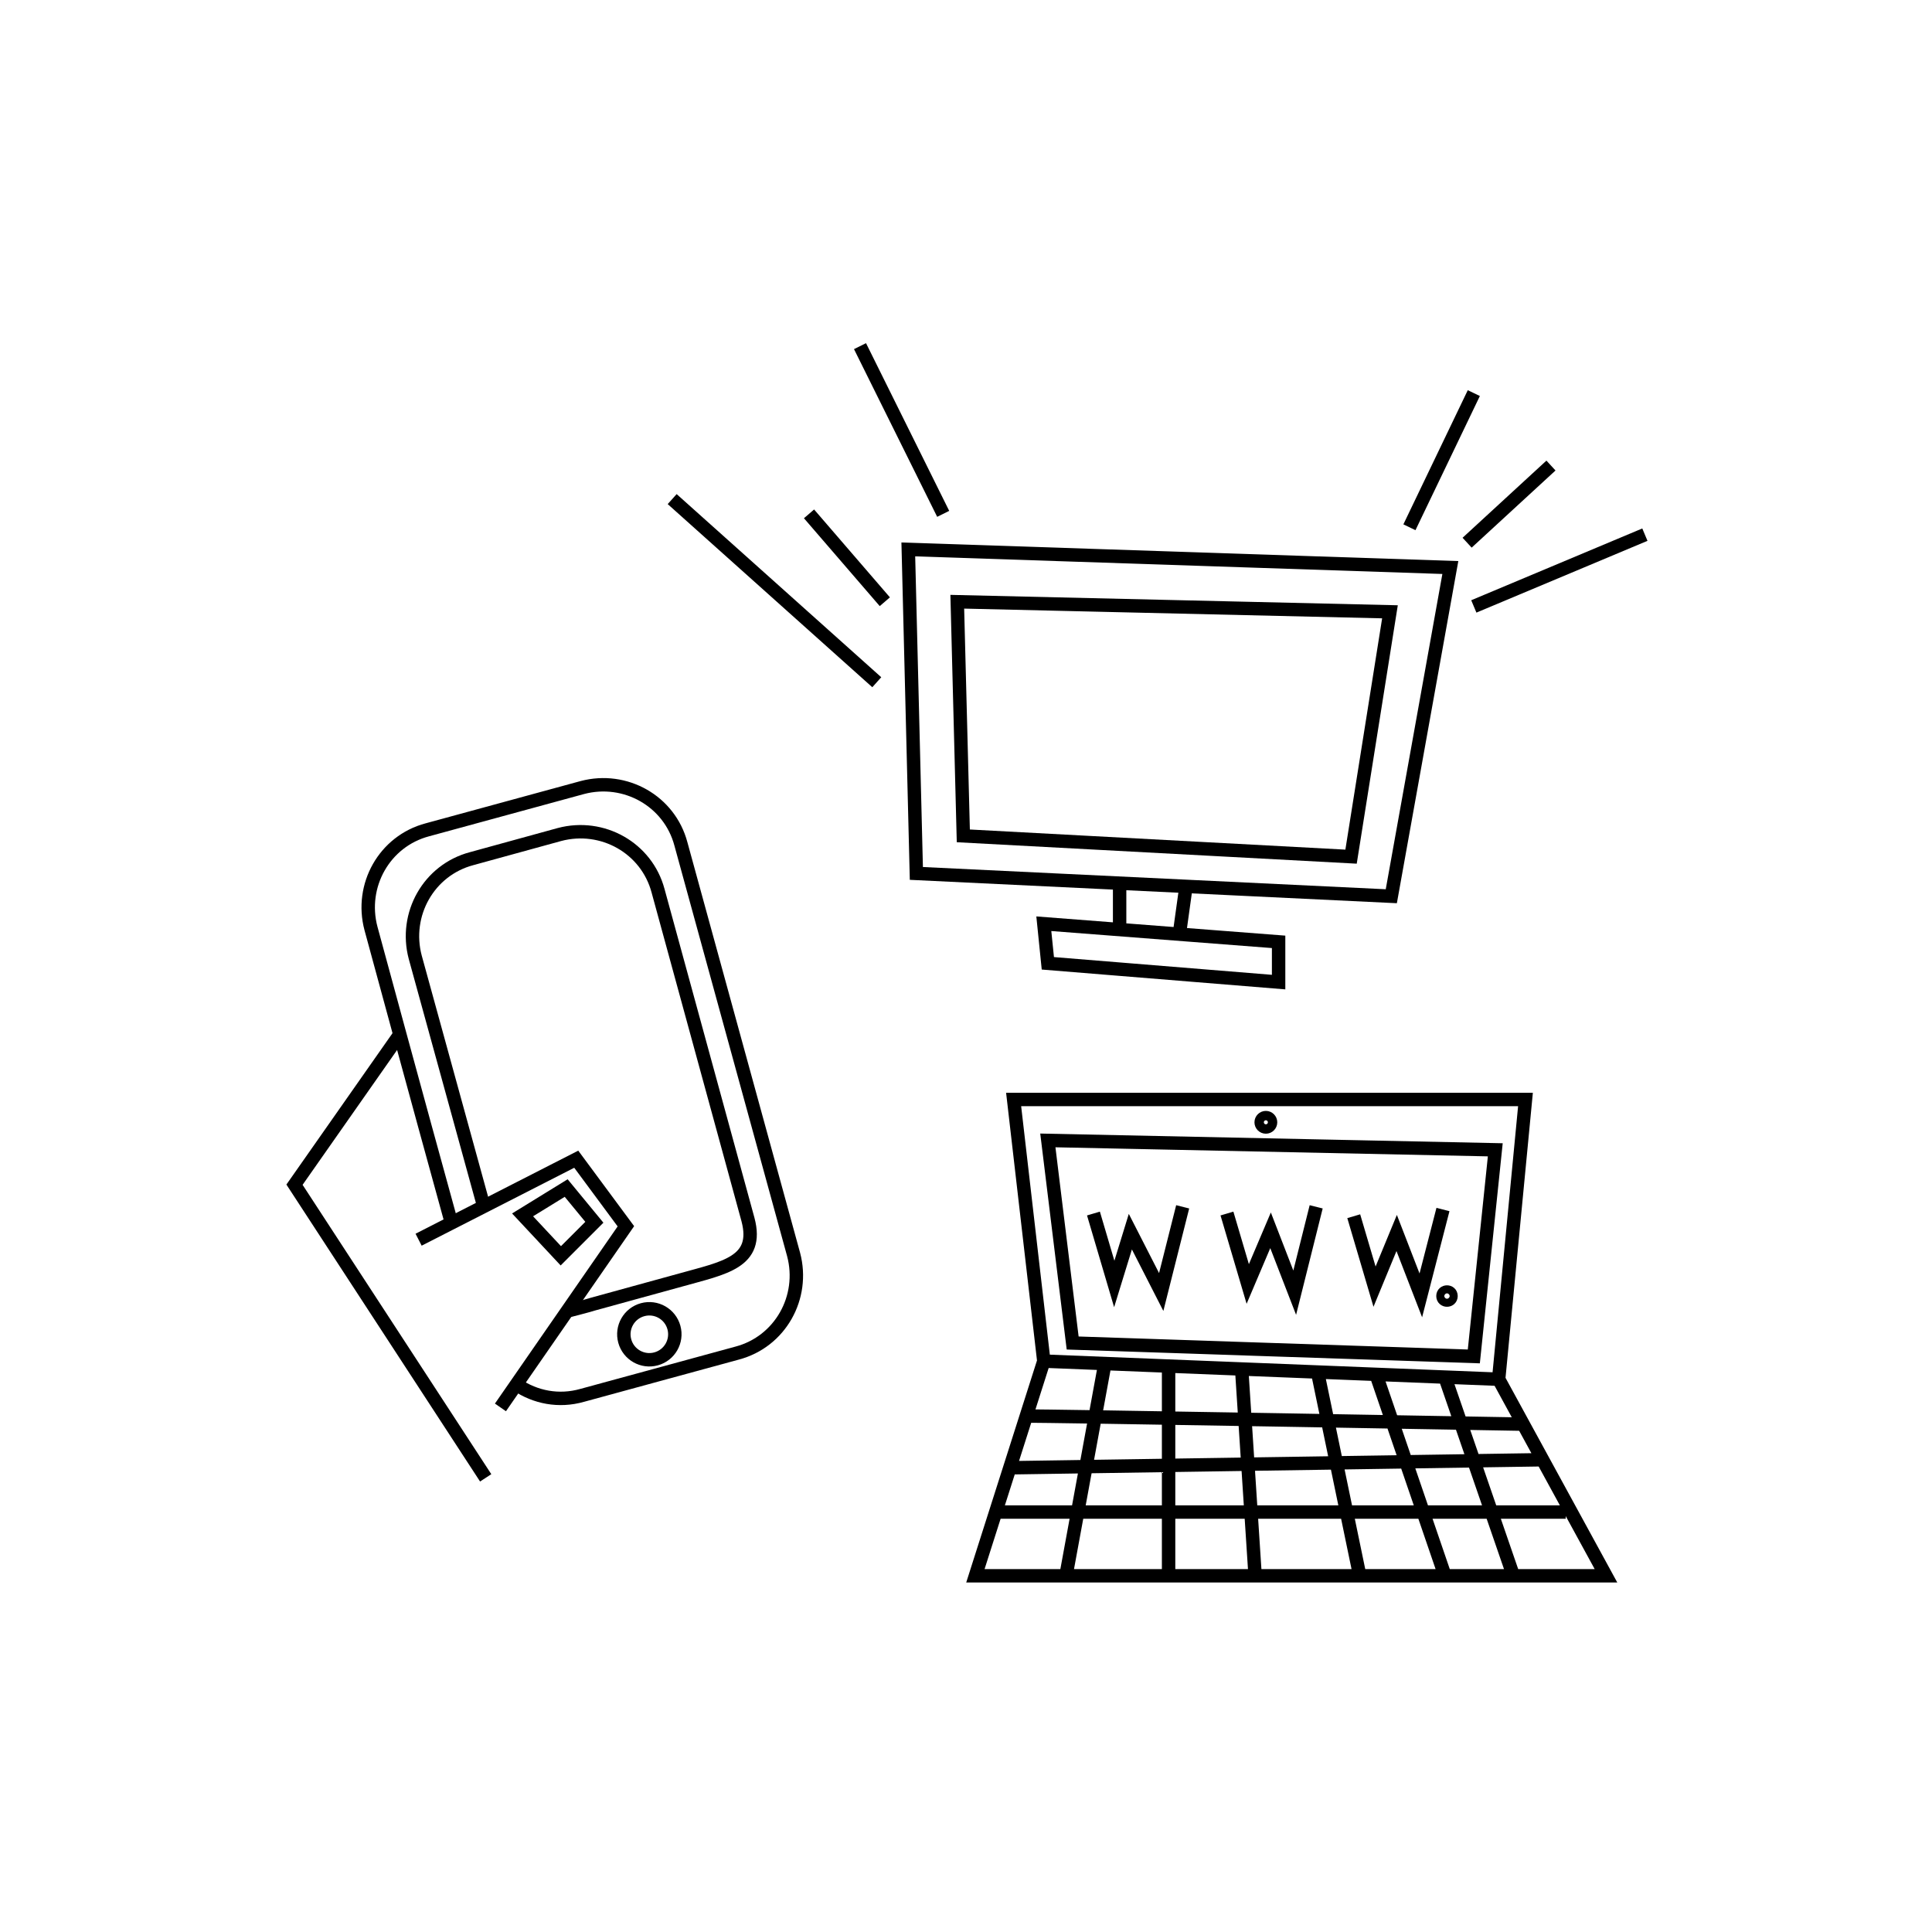 <svg version="1" xmlns="http://www.w3.org/2000/svg" width="288" height="288"><path fill="none" stroke="#000" stroke-width="2" stroke-miterlimit="10" d="M67.3 182.3c-5-18.1-12-43.9-12-43.9-1.7-6.4 2-13 8.4-14.7l23.1-6.3c6.4-1.7 13 2 14.7 8.4l16.8 61.2c1.7 6.4-2 13-8.4 14.7L86.8 208c-3.5 1-7 .3-9.8-1.6"/><path fill="none" stroke="#000" stroke-width="2" stroke-miterlimit="10" d="M72 179.4c-4-14.5-10.1-36.7-10.1-36.7-1.7-6.4 2-13 8.4-14.7l13.1-3.6c6.4-1.7 13 2 14.7 8.4l13.4 49c1.7 6.4-3.6 7.2-10 9l-13.1 3.6c-1.3.4-2.6.7-3.7 1m-25.1-41.2l-15.7 22.4 28.5 43.7"/><path fill="none" stroke="#000" stroke-width="2" stroke-miterlimit="10" d="M62.4 184.8l23.5-12 7.4 10-18.7 27"/><path fill="none" stroke="#000" stroke-width="2" stroke-miterlimit="10" d="M84.4 177.1l-6.5 4 5.7 6.1 5-5z"/><circle transform="rotate(-15.343 96.792 198.915)" fill="none" stroke="#000" stroke-width="2" stroke-miterlimit="10" cx="96.8" cy="198.9" r="3.8"/><path fill="none" stroke="#000" stroke-width="2" stroke-miterlimit="10" d="M135.4 81.9l1.2 48.3 70.8 3.4 8.8-49z"/><path fill="none" stroke="#000" stroke-width="2" stroke-miterlimit="10" d="M142.7 89.7l.9 34.9 57.8 3.1 5.8-36.5zm24.2 42v6.9m8.9.7l1-7.2m-21.2 5.6l35 2.7v6l-34.4-2.8zm-24.9-36l-30.5-27.3m31.7 15.3l-11.3-13.1m7.6-25l12.4 25m69.5 2l9.6-20m-1 22.3l12.5-11.5m-11.5 21l25.5-10.7m-89.6 123.2l-4.5-39h76.3l-4 41.7 16 29.3h-94zm0 0l67.8 2.7m-70.4 5.5c.9-.1 74.2 1.2 74.2 1.2m2.8 5.3l-79.5 1.2m-2.1 6.6h85m-68.7-22.1l-5.8 31.6m15.3-31.3v31.3m10.9-30.7l2 30.7m9.3-30.4l6.3 30.4m2.4-30.1l10.3 30.1m0-29.6l10.2 29.6"/><path fill="none" stroke="#000" stroke-width="2" stroke-miterlimit="10" d="M156.2 170l66.7 1.4-3.2 30.8-59.8-2z"/><circle fill="none" stroke="#000" stroke-width="2" stroke-miterlimit="10" cx="188.7" cy="167.3" r=".7"/><path fill="none" stroke="#000" stroke-width="2" stroke-miterlimit="10" d="M163 180.9l3.1 10.5 2.4-7.8 4.6 9 3.2-12.7m6.6 1l3.1 10.5 3.4-8 3.6 9.3 3.2-12.8m5.6 1.4l3.1 10.5 3.3-8 3.6 9.3 3.3-12.8"/><circle fill="none" stroke="#000" stroke-width="2" stroke-miterlimit="10" cx="215.7" cy="193.2" r=".6"/></svg>